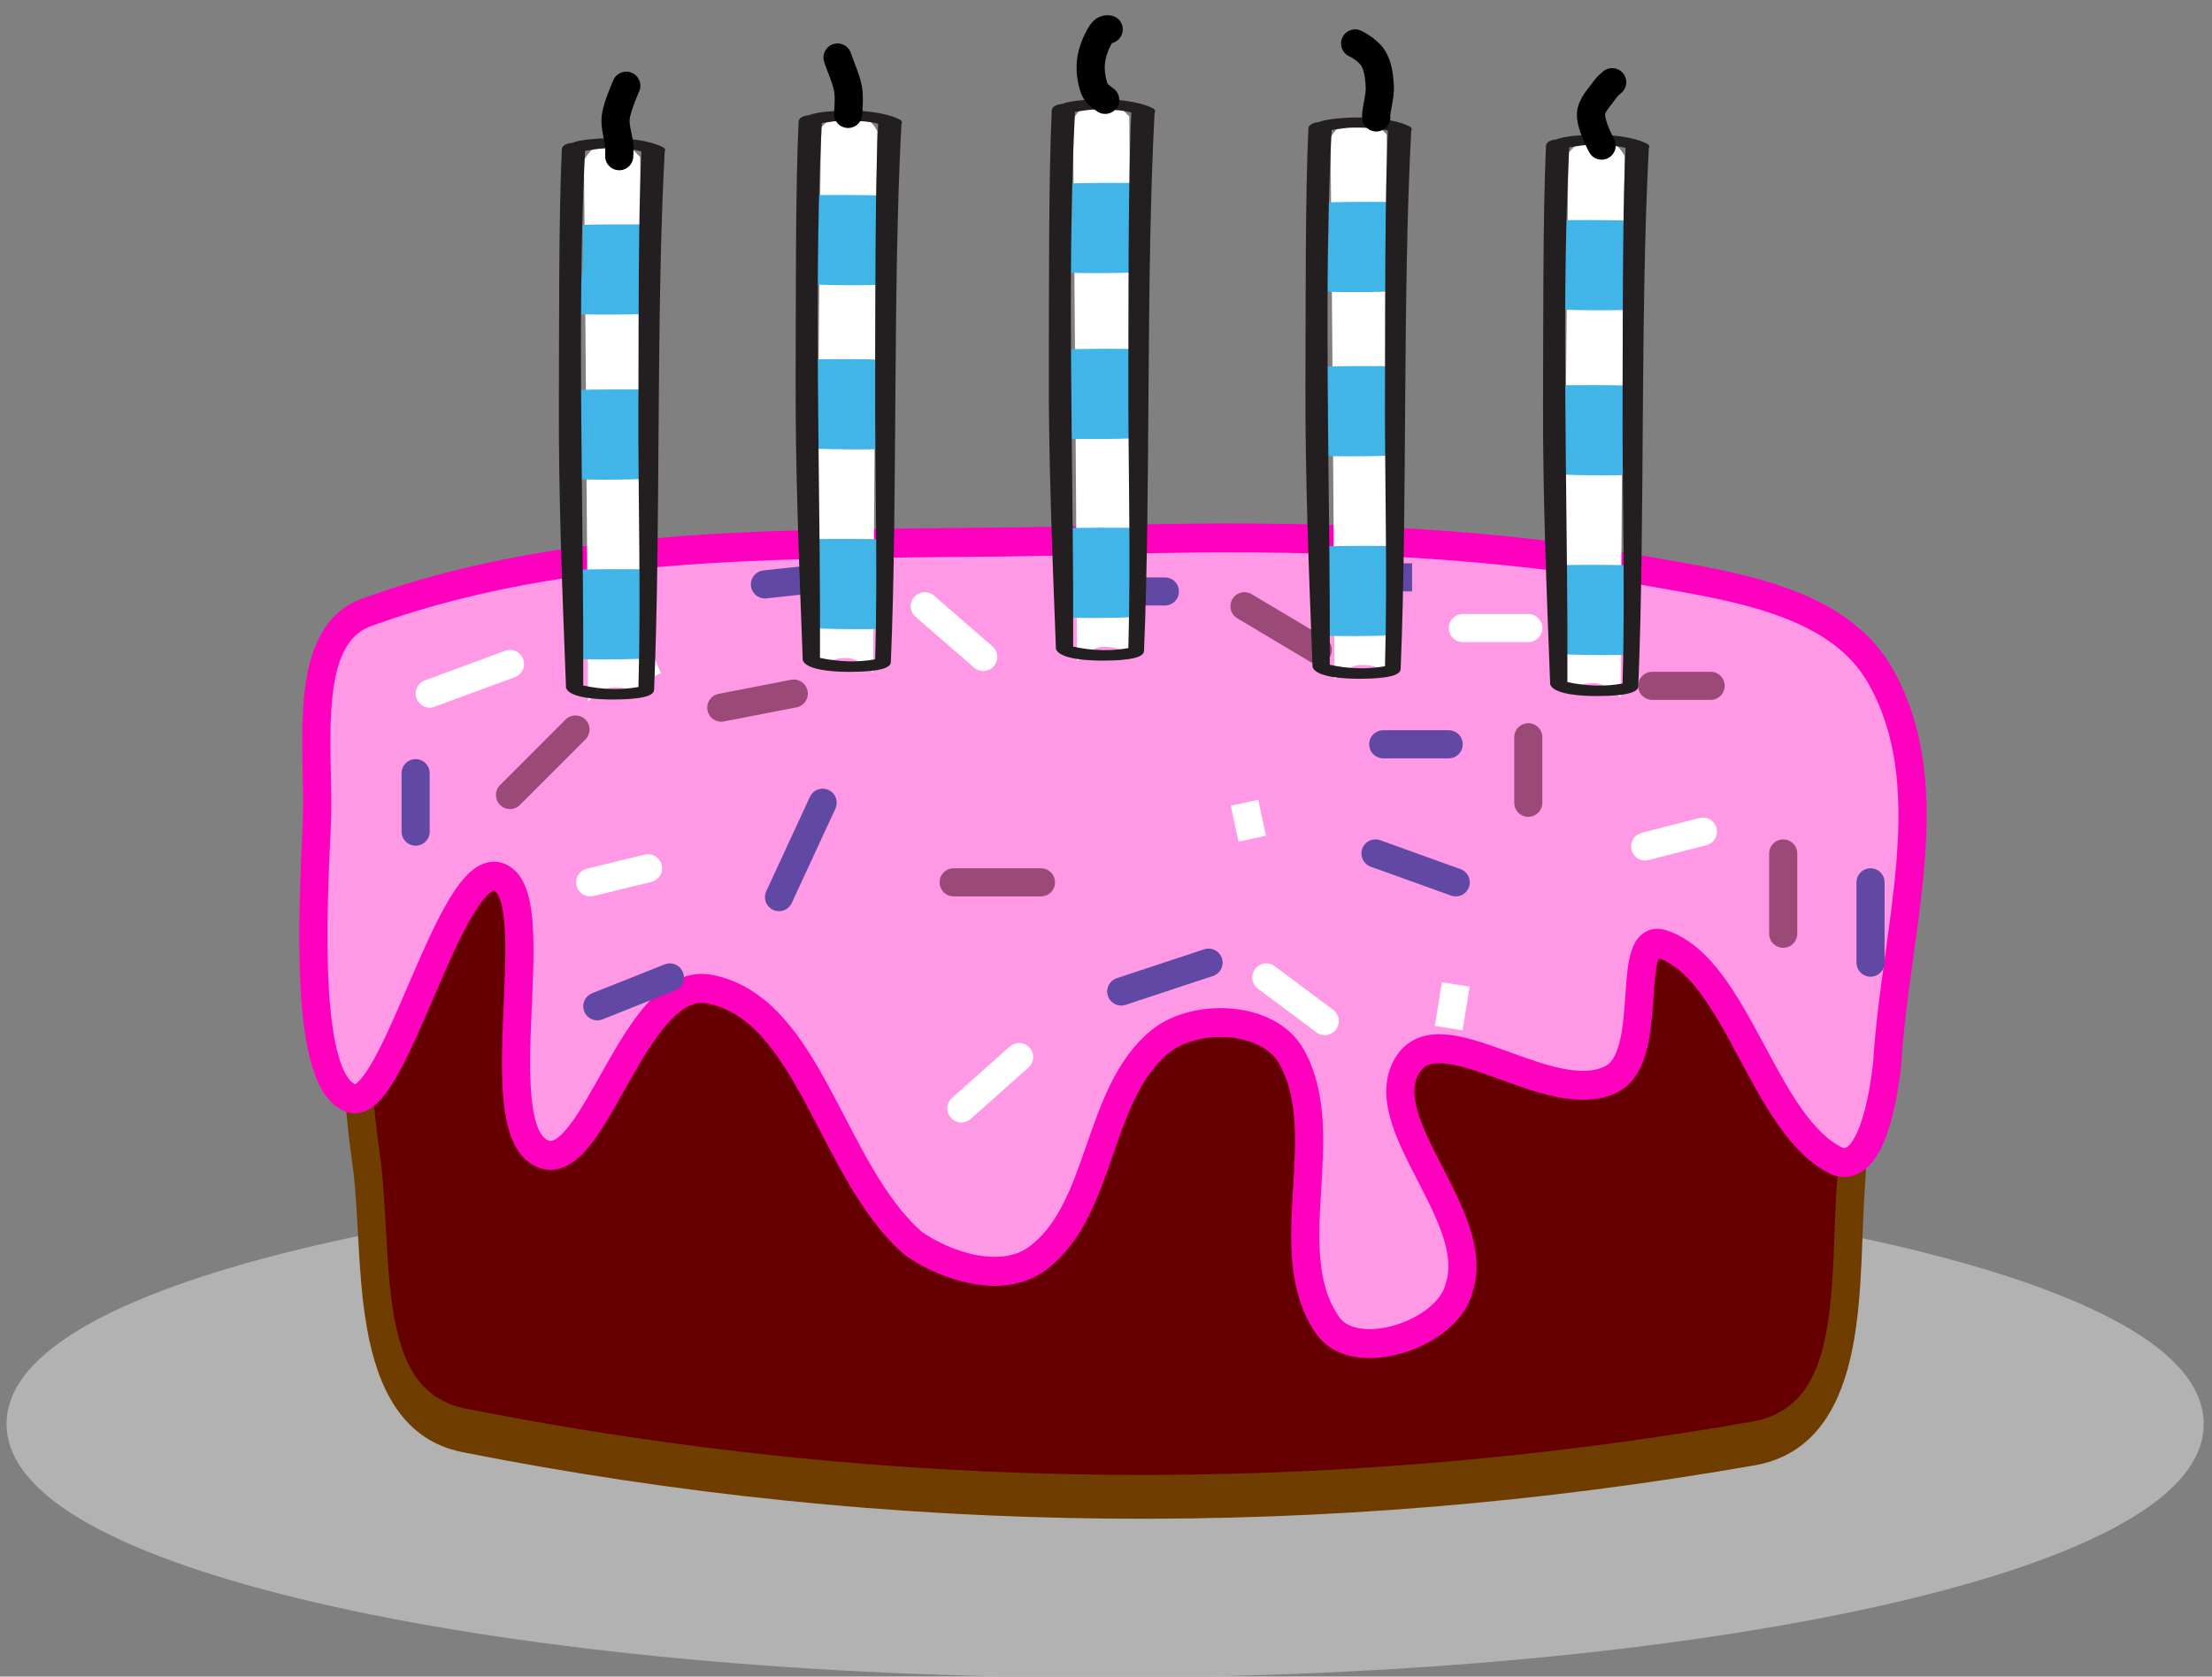 <svg xmlns="http://www.w3.org/2000/svg" xmlns:xlink="http://www.w3.org/1999/xlink" width="128" height="97" version="1.1"><rect width="100%" height="100%" fill="#808080" stroke="none"/><g id="ID0.9632507129572332"><path id="ID0.5747466580942273" fill="#B2B2B2" stroke="#B2B2B2" stroke-width="2" d="M 240 212 C 261.244 212 280.494 213.905 294.433 216.982 C 308.372 220.060 317 224.310 317 229 C 317 233.690 308.372 237.940 294.433 241.018 C 280.494 244.095 261.244 246 240 246 C 218.756 246 199.506 244.095 185.567 241.018 C 171.628 237.940 163 233.690 163 229 C 163 224.310 171.628 220.060 185.567 216.982 C 199.506 213.905 218.756 212 240 212 Z" transform="matrix(0.815, 0, 0, 0.815, -131.65, -104.25)"/><g id="ID0.302299955394119"><path id="ID0.9443309367634356" fill="#600" stroke="#703D00" stroke-linecap="round" stroke-width="1.995" d="M 221.300 166.300 C 235.481 166.300 246.007 168.582 257.636 172.506 C 263.162 174.375 267.979 178.031 271.500 182.500 C 274.272 186.024 276.315 190.545 276 194.750 C 275.399 199.482 276.571 206.052 269 206.900 C 238.720 210.290 207.875 210.156 177.500 206.300 C 169.906 205.336 171.544 198.190 170.500 193.800 C 169.746 190.238 169.342 185.944 171.300 182.850 C 174.381 178.077 179.390 174.495 184.964 172.506 C 196.527 168.403 207.119 166.300 221.300 166.300 Z" transform="matrix(0.815, 0, 0, 1.271, -117.8, -179.45)"/><path id="ID0.28453653072938323" fill="#FF99E5" stroke="#FF00BF" stroke-linecap="round" stroke-width="2" d="M 200.750 137.650 C 212.899 137.281 225.090 137.485 237 139.250 C 243.876 140.635 253.028 141.081 256.500 147 C 261.011 154.675 257.598 164.417 257 173.750 C 256.739 176.235 255.827 181.287 253.500 180.550 C 248.217 178.160 246.379 167.280 241.050 165.550 C 238.287 164.657 240.612 173.234 237.450 174.850 C 233.150 177.024 225.406 170.282 223 173.800 C 220.274 177.795 228.332 184.327 226.600 189.300 C 225.747 192.528 219.233 194.547 217.300 191.900 C 213.616 186.850 217.840 178.705 214.700 173.300 C 213.051 170.455 207.848 170.325 205.400 172.250 C 200.799 175.881 201.332 183.887 196.650 187.250 C 194.145 189.047 190.168 187.790 187.850 186.200 C 181.990 181.248 180.523 170.010 173.400 168.650 C 168.026 167.617 165.179 181.604 161.500 180 C 157.343 178.168 162.014 162.102 158.400 160.900 C 155.007 159.801 151.007 177.002 148 176.200 C 144.557 175.177 145.218 163.329 145.500 157.250 C 145.730 152.259 144.307 144.324 149 142.650 C 165.326 136.863 183.451 138.177 200.750 137.650 Z" transform="matrix(0.815, 0, 0, 0.838, -100.25, -84.1)"/><path id="ID0.9467714759521186" fill="none" stroke="#9B4976" stroke-linecap="round" stroke-width="1.995" d="M 195.750 178.150 C 195.750 178.150 200.900 177.150 200.900 177.150" transform="matrix(0.815, 0, 0, 0.815, -117.8, -104.25)"/><path id="ID0.23042773781344295" fill="none" stroke="#9B4976" stroke-linecap="round" stroke-width="1.995" d="M 212.250 190.550 C 212.250 190.550 218.450 190.550 218.450 190.550" transform="matrix(0.815, 0, 0, 0.815, -117.8, -104.25)"/><path id="ID0.20588193368166685" fill="none" stroke="#9B4976" stroke-linecap="round" stroke-width="1.995" d="M 253.050 184.900 C 253.050 184.900 253.050 180.250 253.050 180.250" transform="matrix(0.815, 0, 0, 0.815, -117.8, -104.25)"/><path id="ID0.6261316067539155" fill="none" stroke="#9B4976" stroke-linecap="round" stroke-width="1.995" d="M 232.900 170.950 C 232.900 170.950 238.100 174.050 238.100 174.050" transform="matrix(0.815, 0, 0, 0.815, -117.8, -104.25)"/><path id="ID0.2090843333862722" fill="none" stroke="#9B4976" stroke-linecap="round" stroke-width="1.995" d="M 271.150 194.200 C 271.150 194.200 271.150 188.500 271.150 188.500" transform="matrix(0.815, 0, 0, 0.815, -117.8, -104.25)"/><path id="ID0.9659954085946083" fill="none" stroke="#9B4976" stroke-linecap="round" stroke-width="1.995" d="M 261.850 176.600 C 261.850 176.600 266 176.600 266 176.600" transform="matrix(0.815, 0, 0, 0.815, -117.8, -104.25)"/><path id="ID0.702816660515964" fill="none" stroke="#9B4976" stroke-linecap="round" stroke-width="1.995" d="M 180.750 184.350 C 180.750 184.350 185.400 179.700 185.400 179.700" transform="matrix(0.815, 0, 0, 0.815, -117.8, -104.25)"/><path id="ID0.6778297000564635" fill="none" stroke="#FFF" stroke-linecap="round" stroke-width="1.995" d="M 186.450 190.550 C 186.450 190.550 190.550 189.550 190.550 189.550" transform="matrix(0.815, 0, 0, 0.815, -117.8, -104.25)"/><path id="ID0.7210087068378925" fill="none" stroke="#FFF" stroke-linecap="round" stroke-width="1.995" d="M 210.200 170.950 C 210.200 170.950 214.350 174.550 214.350 174.550" transform="matrix(0.815, 0, 0, 0.815, -117.8, -104.25)"/><path id="ID0.2551163868047297" fill="none" stroke="#FFF" stroke-linecap="round" stroke-width="1.995" d="M 212.800 206.600 C 212.800 206.600 216.900 202.950 216.900 202.950" transform="matrix(0.815, 0, 0, 0.815, -117.8, -104.25)"/><path id="ID0.3400295590981841" fill="none" stroke="#FFF" stroke-linecap="round" stroke-width="1.995" d="M 234.450 197.300 C 234.450 197.300 238.600 200.400 238.600 200.400" transform="matrix(0.815, 0, 0, 0.815, -117.8, -104.25)"/><path id="ID0.8367559141479433" fill="none" stroke="#FFF" stroke-linecap="round" stroke-width="1.995" d="M 247.400 200.900 C 247.400 200.900 247.900 197.800 247.900 197.800 Z" transform="matrix(0.815, 0, 0, 0.815, -117.8, -104.25)"/><path id="ID0.2565021519549191" fill="none" stroke="#FFF" stroke-linecap="round" stroke-width="1.995" d="M 248.400 172.500 C 248.400 172.500 253.050 172.500 253.050 172.500" transform="matrix(0.815, 0, 0, 0.815, -117.8, -104.25)"/><path id="ID0.4049390903674066" fill="none" stroke="#FFF" stroke-linecap="round" stroke-width="1.995" d="M 261.350 188 C 261.350 188 265.450 186.950 265.450 186.950" transform="matrix(0.815, 0, 0, 0.815, -117.8, -104.25)"/><path id="ID0.9062348022125661" fill="none" stroke="#FFF" stroke-linecap="round" stroke-width="1.995" d="M 175.050 177.150 C 175.050 177.150 180.750 175.050 180.750 175.050" transform="matrix(0.815, 0, 0, 0.815, -117.8, -104.25)"/><path id="ID0.021216348744928837" fill="none" stroke="#FFF" stroke-linecap="round" stroke-width="1.995" d="M 189 172.500 C 189 172.500 190.550 176.100 190.550 176.100 Z" transform="matrix(0.815, 0, 0, 0.815, -117.8, -104.25)"/><path id="ID0.7581375841982663" fill="none" stroke="#FFF" stroke-linecap="round" stroke-width="1.995" d="M 232.900 184.900 C 232.900 184.900 233.450 187.450 233.450 187.450 Z" transform="matrix(0.815, 0, 0, 0.815, -117.8, -104.25)"/><path id="ID0.8662396180443466" fill="none" stroke="#6148A4" stroke-linecap="round" stroke-width="1.995" d="M 199.850 191.600 C 199.850 191.600 202.950 184.900 202.950 184.900" transform="matrix(0.815, 0, 0, 0.815, -117.8, -104.25)"/><path id="ID0.7959343986585736" fill="none" stroke="#6148A4" stroke-linecap="round" stroke-width="1.995" d="M 221.050 169.900 C 221.050 169.900 227.250 169.900 227.250 169.900" transform="matrix(0.815, 0, 0, 0.815, -117.8, -104.25)"/><path id="ID0.47782517969608307" fill="none" stroke="#6148A4" stroke-linecap="round" stroke-width="1.995" d="M 224.150 198.300 C 224.150 198.300 230.350 196.250 230.350 196.250" transform="matrix(0.815, 0, 0, 0.815, -117.8, -104.25)"/><path id="ID0.0538422497920692" fill="none" stroke="#6148A4" stroke-linecap="round" stroke-width="1.995" d="M 242.200 188.500 C 242.200 188.500 247.900 190.550 247.900 190.550" transform="matrix(0.815, 0, 0, 0.815, -117.8, -104.25)"/><path id="ID0.7071157796308398" fill="none" stroke="#6148A4" stroke-linecap="round" stroke-width="1.995" d="M 186.950 199.350 C 186.950 199.350 192.100 197.300 192.100 197.300" transform="matrix(0.815, 0, 0, 0.815, -117.8, -104.25)"/><path id="ID0.3825798323377967" fill="none" stroke="#6148A4" stroke-linecap="round" stroke-width="1.995" d="M 174.050 182.800 C 174.050 182.800 174.050 186.950 174.050 186.950" transform="matrix(0.815, 0, 0, 0.815, -117.8, -104.25)"/><path id="ID0.12323137884959579" fill="none" stroke="#6148A4" stroke-linecap="round" stroke-width="1.995" d="M 198.850 169.400 C 198.850 169.400 203.500 168.900 203.500 168.900" transform="matrix(0.815, 0, 0, 0.815, -117.8, -104.25)"/><path id="ID0.6972495093941689" fill="none" stroke="#6148A4" stroke-linecap="round" stroke-width="1.995" d="M 277.350 190.550 C 277.350 190.550 277.350 196.250 277.350 196.250" transform="matrix(0.815, 0, 0, 0.815, -117.8, -104.25)"/><path id="ID0.2711392594501376" fill="none" stroke="#6148A4" stroke-linecap="round" stroke-width="1.995" d="M 242.750 180.750 C 242.750 180.750 247.400 180.750 247.400 180.750" transform="matrix(0.815, 0, 0, 0.815, -117.8, -104.25)"/><path id="ID0.8978235688991845" fill="none" stroke="#6148A4" stroke-linecap="round" stroke-width="1.995" d="M 241.700 168.900 C 241.700 168.900 244.800 168.900 244.800 168.900 Z" transform="matrix(0.815, 0, 0, 0.815, -117.8, -104.25)"/></g><path id="White" fill="#FFF" d="M 106.321 26.470 C 106.567 27.338 106.811 28.496 106.811 29.696 C 106.811 31.050 106.657 32.345 106.519 33.241 C 112.883 33.177 119.066 33.076 124.975 32.926 C 125.211 32.081 125.532 31.219 125.544 30.384 C 125.561 29.075 125.482 27.499 124.869 26.254 C 119.561 26.372 113.125 26.437 106.321 26.470 L 106.321 26.470 Z" transform="matrix(-0.007, -1.689, 0.488, -0.001, 21.85, 220.2)"/><path id="Blue" fill="#42B5E8" d="M 106.321 26.470 C 92.817 26.537 77.853 26.482 67.322 26.485 C 45.977 26.493 24.177 26.079 2.884 26.352 C 2.863 26.395 2.840 26.432 2.823 26.477 C 2.518 27.409 2.361 28.373 2.386 29.345 C 2.421 30.676 2.720 31.778 3.166 32.899 C 34.410 32.878 73.020 33.576 106.518 33.241 C 106.656 32.345 106.810 31.050 106.810 29.696 C 106.811 28.496 106.567 27.338 106.321 26.470 L 106.321 26.470 Z" transform="matrix(-0, -0.05, 0.605, -0.001, 17.5, 27.9)"/><path id="Blue" fill="#42B5E8" d="M 106.321 26.470 C 92.817 26.537 77.853 26.482 67.322 26.485 C 45.977 26.493 24.177 26.079 2.884 26.352 C 2.863 26.395 2.840 26.432 2.823 26.477 C 2.518 27.409 2.361 28.373 2.386 29.345 C 2.421 30.676 2.720 31.778 3.166 32.899 C 34.410 32.878 73.020 33.576 106.518 33.241 C 106.656 32.345 106.810 31.050 106.810 29.696 C 106.811 28.496 106.567 27.338 106.321 26.470 L 106.321 26.470 Z" transform="matrix(-0, -0.05, 0.605, -0.001, 17.7, 18.35)"/><path id="Blue" fill="#42B5E8" d="M 106.321 26.470 C 92.817 26.537 77.853 26.482 67.322 26.485 C 45.977 26.493 24.177 26.079 2.884 26.352 C 2.863 26.395 2.840 26.432 2.823 26.477 C 2.518 27.409 2.361 28.373 2.386 29.345 C 2.421 30.676 2.720 31.778 3.166 32.899 C 34.410 32.878 73.020 33.576 106.518 33.241 C 106.656 32.345 106.810 31.050 106.810 29.696 C 106.811 28.496 106.567 27.338 106.321 26.470 L 106.321 26.470 Z" transform="matrix(-0, -0.05, 0.605, -0.001, 17.4, 38.3)"/><path id="Outline" fill="#231F20" d="M 125.922 23.789 C 125.586 23.416 125.182 23.361 124.832 23.489 C 87.297 24.458 39.545 23.755 2.186 24.494 C 2.144 24.495 2.114 24.508 2.077 24.515 C 2.054 24.515 2.021 24.513 2.009 24.513 C 0.100 24.699 0.020 28.098 0.001 29.346 C -0.023 30.992 0.258 34.221 2.348 34.868 C 2.367 34.874 2.399 34.871 2.425 34.872 C 2.487 34.900 2.548 34.934 2.608 34.937 C 24.394 35.416 46.046 35.921 67.740 35.916 C 83.585 35.910 109.460 36.039 125.300 35.686 C 126.181 35.665 126.665 35.104 126.764 34.491 C 127.587 33.407 127.784 31.342 127.835 30.387 C 127.954 28.127 127.473 25.508 125.922 23.789 L 125.922 23.789 Z M 124.975 32.925 C 119.066 33.075 112.883 33.176 106.519 33.240 C 73.022 33.575 34.412 32.878 3.167 32.898 C 2.721 31.777 2.422 30.675 2.387 29.344 C 2.362 28.371 2.519 27.407 2.824 26.476 C 2.841 26.431 2.864 26.394 2.885 26.351 C 24.178 26.078 45.978 26.492 67.323 26.484 C 77.854 26.482 92.818 26.537 106.322 26.469 C 113.127 26.436 119.562 26.371 124.871 26.252 C 125.483 27.497 125.562 29.073 125.546 30.382 C 125.532 31.218 125.211 32.080 124.975 32.925 L 124.975 32.925 Z" transform="matrix(0.001, -0.254, -0.488, -0.001, 49.8, 40.5)"/><path id="White" fill="#FFF" d="M 106.321 26.470 C 106.567 27.338 106.811 28.496 106.811 29.696 C 106.811 31.050 106.657 32.345 106.519 33.241 C 112.883 33.177 119.066 33.076 124.975 32.926 C 125.211 32.081 125.532 31.219 125.544 30.384 C 125.561 29.075 125.482 27.499 124.869 26.254 C 119.561 26.372 113.125 26.437 106.321 26.470 L 106.321 26.470 Z" transform="matrix(0.007, -1.689, -0.488, -0.001, 62.7, 218.5)"/><path id="Blue" fill="#42B5E8" d="M 106.321 26.470 C 92.817 26.537 77.853 26.482 67.322 26.485 C 45.977 26.493 24.177 26.079 2.884 26.352 C 2.863 26.395 2.840 26.432 2.823 26.477 C 2.518 27.409 2.361 28.373 2.386 29.345 C 2.421 30.676 2.720 31.778 3.166 32.899 C 34.410 32.878 73.020 33.576 106.518 33.241 C 106.656 32.345 106.810 31.050 106.810 29.696 C 106.811 28.496 106.567 27.338 106.321 26.470 L 106.321 26.470 Z" transform="matrix(0, -0.05, -0.605, -0.001, 67.1, 26.15)"/><path id="Blue" fill="#42B5E8" d="M 106.321 26.470 C 92.817 26.537 77.853 26.482 67.322 26.485 C 45.977 26.493 24.177 26.079 2.884 26.352 C 2.863 26.395 2.840 26.432 2.823 26.477 C 2.518 27.409 2.361 28.373 2.386 29.345 C 2.421 30.676 2.720 31.778 3.166 32.899 C 34.410 32.878 73.020 33.576 106.518 33.241 C 106.656 32.345 106.810 31.050 106.810 29.696 C 106.811 28.496 106.567 27.338 106.321 26.470 L 106.321 26.470 Z" transform="matrix(0, -0.05, -0.605, -0.001, 66.9, 16.65)"/><path id="Blue" fill="#42B5E8" d="M 106.321 26.470 C 92.817 26.537 77.853 26.482 67.322 26.485 C 45.977 26.493 24.177 26.079 2.884 26.352 C 2.863 26.395 2.840 26.432 2.823 26.477 C 2.518 27.409 2.361 28.373 2.386 29.345 C 2.421 30.676 2.720 31.778 3.166 32.899 C 34.410 32.878 73.020 33.576 106.518 33.241 C 106.656 32.345 106.810 31.050 106.810 29.696 C 106.811 28.496 106.567 27.338 106.321 26.470 L 106.321 26.470 Z" transform="matrix(0, -0.05, -0.605, -0.001, 67.15, 36.55)"/><path id="Outline" fill="#231F20" d="M 125.922 23.789 C 125.586 23.416 125.182 23.361 124.832 23.489 C 87.297 24.458 39.545 23.755 2.186 24.494 C 2.144 24.495 2.114 24.508 2.077 24.515 C 2.054 24.515 2.021 24.513 2.009 24.513 C 0.100 24.699 0.020 28.098 0.001 29.346 C -0.023 30.992 0.258 34.221 2.348 34.868 C 2.367 34.874 2.399 34.871 2.425 34.872 C 2.487 34.900 2.548 34.934 2.608 34.937 C 24.394 35.416 46.046 35.921 67.740 35.916 C 83.585 35.910 109.460 36.039 125.300 35.686 C 126.181 35.665 126.665 35.104 126.764 34.491 C 127.587 33.407 127.784 31.342 127.835 30.387 C 127.954 28.127 127.473 25.508 125.922 23.789 L 125.922 23.789 Z M 124.975 32.925 C 119.066 33.075 112.883 33.176 106.519 33.240 C 73.022 33.575 34.412 32.878 3.167 32.898 C 2.721 31.777 2.422 30.675 2.387 29.344 C 2.362 28.371 2.519 27.407 2.824 26.476 C 2.841 26.431 2.864 26.394 2.885 26.351 C 24.178 26.078 45.978 26.492 67.323 26.484 C 77.854 26.482 92.818 26.537 106.322 26.469 C 113.127 26.436 119.562 26.371 124.871 26.252 C 125.483 27.497 125.562 29.073 125.546 30.382 C 125.532 31.218 125.211 32.080 124.975 32.925 L 124.975 32.925 Z" transform="matrix(0.001, -0.254, -0.488, -0.001, 63.5, 38.9)"/><path id="White" fill="#FFF" d="M 106.321 26.470 C 106.567 27.338 106.811 28.496 106.811 29.696 C 106.811 31.050 106.657 32.345 106.519 33.241 C 112.883 33.177 119.066 33.076 124.975 32.926 C 125.211 32.081 125.532 31.219 125.544 30.384 C 125.561 29.075 125.482 27.499 124.869 26.254 C 119.561 26.372 113.125 26.437 106.321 26.470 L 106.321 26.470 Z" transform="matrix(-0.007, -1.689, 0.488, -0.001, 50.15, 217.85)"/><path id="Blue" fill="#42B5E8" d="M 106.321 26.470 C 92.817 26.537 77.853 26.482 67.322 26.485 C 45.977 26.493 24.177 26.079 2.884 26.352 C 2.863 26.395 2.840 26.432 2.823 26.477 C 2.518 27.409 2.361 28.373 2.386 29.345 C 2.421 30.676 2.720 31.778 3.166 32.899 C 34.410 32.878 73.020 33.576 106.518 33.241 C 106.656 32.345 106.810 31.050 106.810 29.696 C 106.811 28.496 106.567 27.338 106.321 26.470 L 106.321 26.470 Z" transform="matrix(-0, -0.05, 0.605, -0.001, 45.8, 25.55)"/><path id="Blue" fill="#42B5E8" d="M 106.321 26.470 C 92.817 26.537 77.853 26.482 67.322 26.485 C 45.977 26.493 24.177 26.079 2.884 26.352 C 2.863 26.395 2.840 26.432 2.823 26.477 C 2.518 27.409 2.361 28.373 2.386 29.345 C 2.421 30.676 2.720 31.778 3.166 32.899 C 34.410 32.878 73.020 33.576 106.518 33.241 C 106.656 32.345 106.810 31.050 106.810 29.696 C 106.811 28.496 106.567 27.338 106.321 26.470 L 106.321 26.470 Z" transform="matrix(-0, -0.05, 0.605, -0.001, 46, 15.95)"/><path id="Blue" fill="#42B5E8" d="M 106.321 26.470 C 92.817 26.537 77.853 26.482 67.322 26.485 C 45.977 26.493 24.177 26.079 2.884 26.352 C 2.863 26.395 2.840 26.432 2.823 26.477 C 2.518 27.409 2.361 28.373 2.386 29.345 C 2.421 30.676 2.720 31.778 3.166 32.899 C 34.410 32.878 73.020 33.576 106.518 33.241 C 106.656 32.345 106.810 31.050 106.810 29.696 C 106.811 28.496 106.567 27.338 106.321 26.470 L 106.321 26.470 Z" transform="matrix(-0, -0.05, 0.605, -0.001, 45.7, 35.9)"/><path id="Outline" fill="#231F20" d="M 125.922 23.789 C 125.586 23.416 125.182 23.361 124.832 23.489 C 87.297 24.458 39.545 23.755 2.186 24.494 C 2.144 24.495 2.114 24.508 2.077 24.515 C 2.054 24.515 2.021 24.513 2.009 24.513 C 0.100 24.699 0.020 28.098 0.001 29.346 C -0.023 30.992 0.258 34.221 2.348 34.868 C 2.367 34.874 2.399 34.871 2.425 34.872 C 2.487 34.900 2.548 34.934 2.608 34.937 C 24.394 35.416 46.046 35.921 67.740 35.916 C 83.585 35.910 109.460 36.039 125.300 35.686 C 126.181 35.665 126.665 35.104 126.764 34.491 C 127.587 33.407 127.784 31.342 127.835 30.387 C 127.954 28.127 127.473 25.508 125.922 23.789 L 125.922 23.789 Z M 124.975 32.925 C 119.066 33.075 112.883 33.176 106.519 33.240 C 73.022 33.575 34.412 32.878 3.167 32.898 C 2.721 31.777 2.422 30.675 2.387 29.344 C 2.362 28.371 2.519 27.407 2.824 26.476 C 2.841 26.431 2.864 26.394 2.885 26.351 C 24.178 26.078 45.978 26.492 67.323 26.484 C 77.854 26.482 92.818 26.537 106.322 26.469 C 113.127 26.436 119.562 26.371 124.871 26.252 C 125.483 27.497 125.562 29.073 125.546 30.382 C 125.532 31.218 125.211 32.080 124.975 32.925 L 124.975 32.925 Z" transform="matrix(0.001, -0.254, -0.488, -0.001, 78.15, 38.25)"/><path id="White" fill="#FFF" d="M 106.321 26.470 C 106.567 27.338 106.811 28.496 106.811 29.696 C 106.811 31.050 106.657 32.345 106.519 33.241 C 112.883 33.177 119.066 33.076 124.975 32.926 C 125.211 32.081 125.532 31.219 125.544 30.384 C 125.561 29.075 125.482 27.499 124.869 26.254 C 119.561 26.372 113.125 26.437 106.321 26.470 L 106.321 26.470 Z" transform="matrix(-0.007, -1.689, 0.488, -0.001, 65.05, 218.9)"/><path id="Blue" fill="#42B5E8" d="M 106.321 26.470 C 92.817 26.537 77.853 26.482 67.322 26.485 C 45.977 26.493 24.177 26.079 2.884 26.352 C 2.863 26.395 2.840 26.432 2.823 26.477 C 2.518 27.409 2.361 28.373 2.386 29.345 C 2.421 30.676 2.720 31.778 3.166 32.899 C 34.410 32.878 73.020 33.576 106.518 33.241 C 106.656 32.345 106.810 31.050 106.810 29.696 C 106.811 28.496 106.567 27.338 106.321 26.470 L 106.321 26.470 Z" transform="matrix(-0, -0.05, 0.605, -0.001, 60.65, 26.55)"/><path id="Blue" fill="#42B5E8" d="M 106.321 26.470 C 92.817 26.537 77.853 26.482 67.322 26.485 C 45.977 26.493 24.177 26.079 2.884 26.352 C 2.863 26.395 2.840 26.432 2.823 26.477 C 2.518 27.409 2.361 28.373 2.386 29.345 C 2.421 30.676 2.720 31.778 3.166 32.899 C 34.410 32.878 73.020 33.576 106.518 33.241 C 106.656 32.345 106.810 31.050 106.810 29.696 C 106.811 28.496 106.567 27.338 106.321 26.470 L 106.321 26.470 Z" transform="matrix(-0, -0.05, 0.605, -0.001, 60.85, 17.05)"/><path id="Blue" fill="#42B5E8" d="M 106.321 26.470 C 92.817 26.537 77.853 26.482 67.322 26.485 C 45.977 26.493 24.177 26.079 2.884 26.352 C 2.863 26.395 2.840 26.432 2.823 26.477 C 2.518 27.409 2.361 28.373 2.386 29.345 C 2.421 30.676 2.720 31.778 3.166 32.899 C 34.410 32.878 73.020 33.576 106.518 33.241 C 106.656 32.345 106.810 31.050 106.810 29.696 C 106.811 28.496 106.567 27.338 106.321 26.470 L 106.321 26.470 Z" transform="matrix(-0, -0.05, 0.605, -0.001, 60.65, 36.95)"/><path id="Outline" fill="#231F20" d="M 125.922 23.789 C 125.586 23.416 125.182 23.361 124.832 23.489 C 87.297 24.458 39.545 23.755 2.186 24.494 C 2.144 24.495 2.114 24.508 2.077 24.515 C 2.054 24.515 2.021 24.513 2.009 24.513 C 0.100 24.699 0.020 28.098 0.001 29.346 C -0.023 30.992 0.258 34.221 2.348 34.868 C 2.367 34.874 2.399 34.871 2.425 34.872 C 2.487 34.900 2.548 34.934 2.608 34.937 C 24.394 35.416 46.046 35.921 67.740 35.916 C 83.585 35.910 109.460 36.039 125.300 35.686 C 126.181 35.665 126.665 35.104 126.764 34.491 C 127.587 33.407 127.784 31.342 127.835 30.387 C 127.954 28.127 127.473 25.508 125.922 23.789 L 125.922 23.789 Z M 124.975 32.925 C 119.066 33.075 112.883 33.176 106.519 33.240 C 73.022 33.575 34.412 32.878 3.167 32.898 C 2.721 31.777 2.422 30.675 2.387 29.344 C 2.362 28.371 2.519 27.407 2.824 26.476 C 2.841 26.431 2.864 26.394 2.885 26.351 C 24.178 26.078 45.978 26.492 67.323 26.484 C 77.854 26.482 92.818 26.537 106.322 26.469 C 113.127 26.436 119.562 26.371 124.871 26.252 C 125.483 27.497 125.562 29.073 125.546 30.382 C 125.532 31.218 125.211 32.080 124.975 32.925 L 124.975 32.925 Z" transform="matrix(0.001, -0.254, -0.488, -0.001, 93, 39.3)"/><path id="White" fill="#FFF" d="M 106.321 26.470 C 106.567 27.338 106.811 28.496 106.811 29.696 C 106.811 31.050 106.657 32.345 106.519 33.241 C 112.883 33.177 119.066 33.076 124.975 32.926 C 125.211 32.081 125.532 31.219 125.544 30.384 C 125.561 29.075 125.482 27.499 124.869 26.254 C 119.561 26.372 113.125 26.437 106.321 26.470 L 106.321 26.470 Z" transform="matrix(0.007, -1.689, -0.488, -0.001, 105.95, 219.95)"/><path id="Blue" fill="#42B5E8" d="M 106.321 26.470 C 92.817 26.537 77.853 26.482 67.322 26.485 C 45.977 26.493 24.177 26.079 2.884 26.352 C 2.863 26.395 2.840 26.432 2.823 26.477 C 2.518 27.409 2.361 28.373 2.386 29.345 C 2.421 30.676 2.720 31.778 3.166 32.899 C 34.410 32.878 73.020 33.576 106.518 33.241 C 106.656 32.345 106.810 31.050 106.810 29.696 C 106.811 28.496 106.567 27.338 106.321 26.470 L 106.321 26.470 Z" transform="matrix(0, -0.05, -0.605, -0.001, 110.3, 27.65)"/><path id="Blue" fill="#42B5E8" d="M 106.321 26.470 C 92.817 26.537 77.853 26.482 67.322 26.485 C 45.977 26.493 24.177 26.079 2.884 26.352 C 2.863 26.395 2.840 26.432 2.823 26.477 C 2.518 27.409 2.361 28.373 2.386 29.345 C 2.421 30.676 2.720 31.778 3.166 32.899 C 34.410 32.878 73.020 33.576 106.518 33.241 C 106.656 32.345 106.810 31.050 106.810 29.696 C 106.811 28.496 106.567 27.338 106.321 26.470 L 106.321 26.470 Z" transform="matrix(0, -0.05, -0.605, -0.001, 110.1, 18.1)"/><path id="Blue" fill="#42B5E8" d="M 106.321 26.470 C 92.817 26.537 77.853 26.482 67.322 26.485 C 45.977 26.493 24.177 26.079 2.884 26.352 C 2.863 26.395 2.840 26.432 2.823 26.477 C 2.518 27.409 2.361 28.373 2.386 29.345 C 2.421 30.676 2.720 31.778 3.166 32.899 C 34.410 32.878 73.020 33.576 106.518 33.241 C 106.656 32.345 106.810 31.050 106.810 29.696 C 106.811 28.496 106.567 27.338 106.321 26.470 L 106.321 26.470 Z" transform="matrix(0, -0.05, -0.605, -0.001, 110.45, 38.05)"/><path id="Outline" fill="#231F20" d="M 125.922 23.789 C 125.586 23.416 125.182 23.361 124.832 23.489 C 87.297 24.458 39.545 23.755 2.186 24.494 C 2.144 24.495 2.114 24.508 2.077 24.515 C 2.054 24.515 2.021 24.513 2.009 24.513 C 0.100 24.699 0.020 28.098 0.001 29.346 C -0.023 30.992 0.258 34.221 2.348 34.868 C 2.367 34.874 2.399 34.871 2.425 34.872 C 2.487 34.900 2.548 34.934 2.608 34.937 C 24.394 35.416 46.046 35.921 67.740 35.916 C 83.585 35.910 109.460 36.039 125.300 35.686 C 126.181 35.665 126.665 35.104 126.764 34.491 C 127.587 33.407 127.784 31.342 127.835 30.387 C 127.954 28.127 127.473 25.508 125.922 23.789 L 125.922 23.789 Z M 124.975 32.925 C 119.066 33.075 112.883 33.176 106.519 33.240 C 73.022 33.575 34.412 32.878 3.167 32.898 C 2.721 31.777 2.422 30.675 2.387 29.344 C 2.362 28.371 2.519 27.407 2.824 26.476 C 2.841 26.431 2.864 26.394 2.885 26.351 C 24.178 26.078 45.978 26.492 67.323 26.484 C 77.854 26.482 92.818 26.537 106.322 26.469 C 113.127 26.436 119.562 26.371 124.871 26.252 C 125.483 27.497 125.562 29.073 125.546 30.382 C 125.532 31.218 125.211 32.080 124.975 32.925 L 124.975 32.925 Z" transform="matrix(0.001, -0.254, -0.488, -0.001, 106.75, 40.3)"/><path id="ID0.5072849276475608" fill="none" stroke="#000" stroke-linecap="round" stroke-width="2" d="M 206 134 C 206 134 205.342 135.466 205.250 136.250 C 205.172 136.917 205.439 137.582 205.500 138.250 C 205.523 138.499 205.500 139 205.500 139" transform="matrix(0.815, 0, 0, 0.815, -131.65, -104.25)"/><path id="ID0.1672418392263353" fill="none" stroke="#000" stroke-linecap="round" stroke-width="2" d="M 221 132 C 221.250 132.749 221.604 133.474 221.750 134.250 C 221.857 134.823 221.750 136 221.750 136" transform="matrix(0.815, 0, 0, 0.815, -131.65, -104.25)"/><path id="ID0.5665127979591489" fill="none" stroke="#000" stroke-linecap="round" stroke-width="2" d="M 240.250 130 C 240.250 130 239.964 129.920 239.750 130.250 C 239.373 130.852 239.088 131.544 239 132.250 C 238.917 132.916 239.021 133.619 239.250 134.250 C 239.371 134.582 240 135 240 135" transform="matrix(0.815, 0, 0, 0.815, -131.65, -104.25)"/><path id="ID0.659388420637697" fill="none" stroke="#000" stroke-linecap="round" stroke-width="2" d="M 257.750 131 C 257.750 131 258.605 131.406 259 132 C 259.376 132.574 259.457 133.315 259.500 134 C 259.542 134.670 259.324 135.333 259.250 136 C 259.231 136.167 259.250 136.250 259.250 136.250" transform="matrix(0.815, 0, 0, 0.815, -131.65, -104.25)"/><path id="ID0.9338561464101076" fill="none" stroke="#000" stroke-linecap="round" stroke-width="2" d="M 275.250 138.250 C 275.250 138.250 274.451 136.788 274.500 136 C 274.542 135.330 275.128 134.808 275.500 134.250 C 275.631 134.054 276 133.750 276 133.750" transform="matrix(0.815, 0, 0, 0.815, -131.65, -104.25)"/></g></svg>